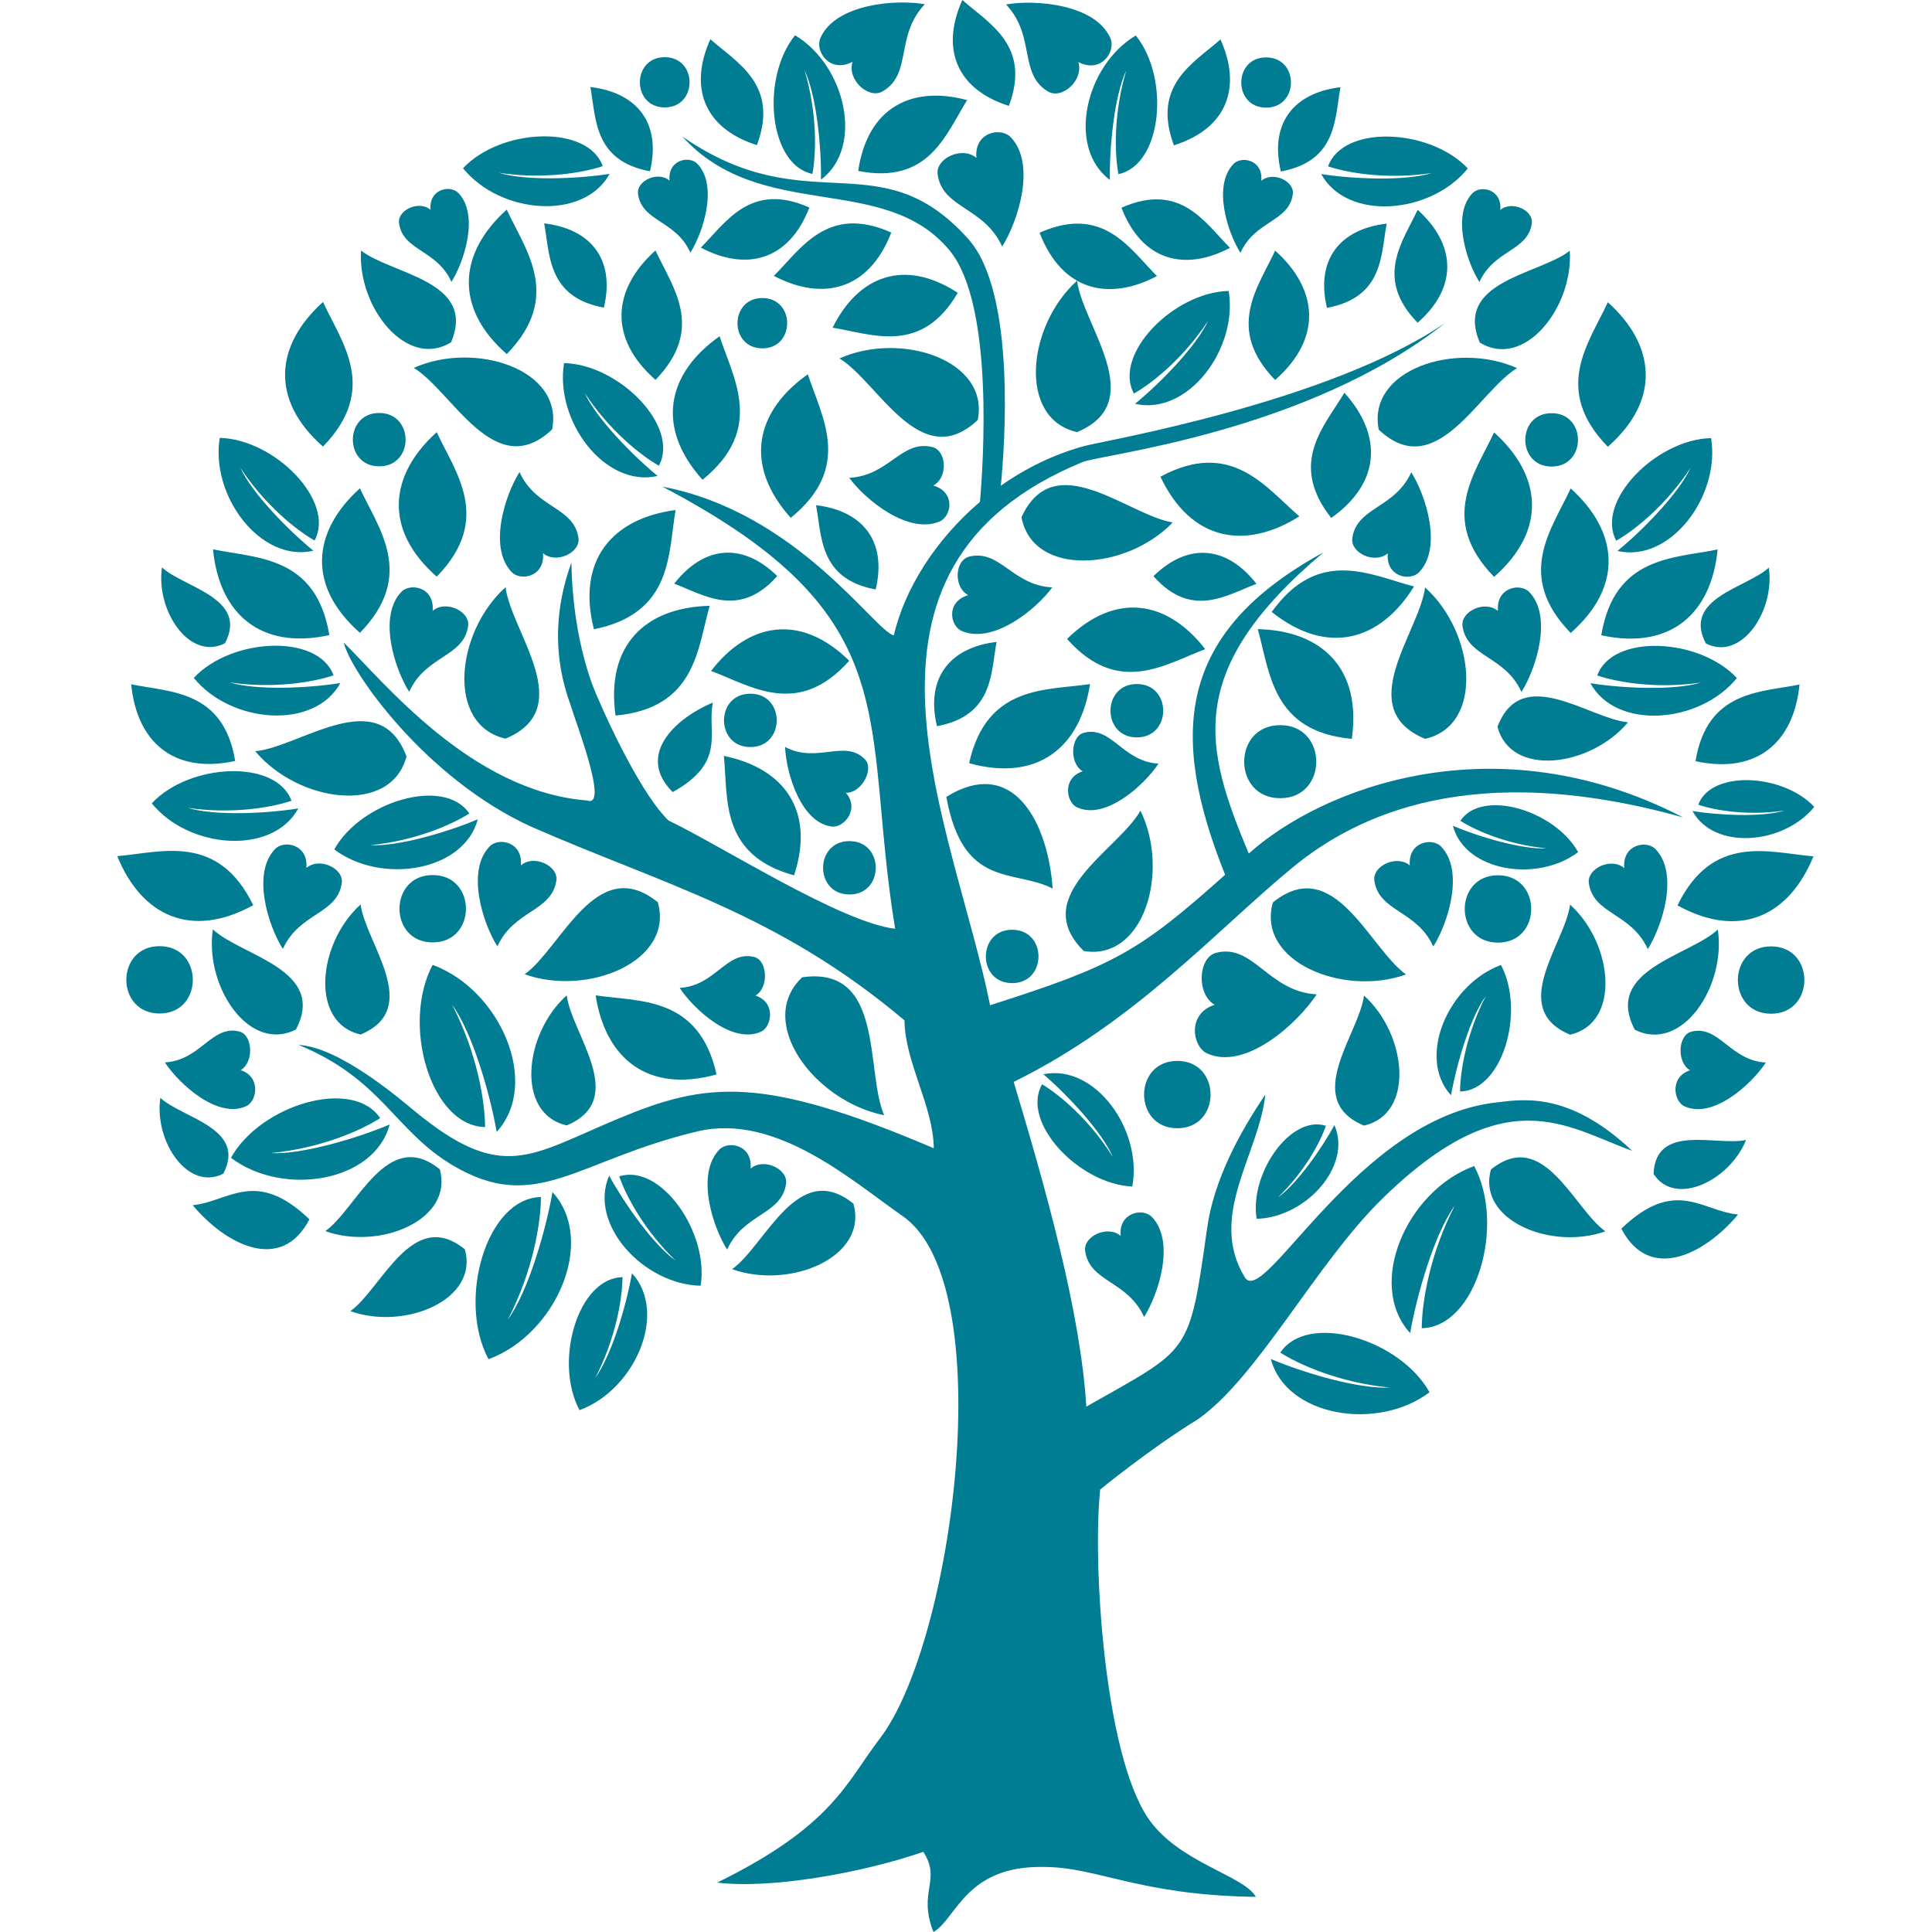 <?xml version="1.0" encoding="UTF-8" standalone="no"?>
<svg
   xmlns:dc="http://purl.org/dc/elements/1.1/"
   xmlns:cc="http://creativecommons.org/ns#"
   xmlns:rdf="http://www.w3.org/1999/02/22-rdf-syntax-ns#"
   xmlns:svg="http://www.w3.org/2000/svg"
   xmlns="http://www.w3.org/2000/svg"
   xmlns:sodipodi="http://sodipodi.sourceforge.net/DTD/sodipodi-0.dtd"
   xmlns:inkscape="http://www.inkscape.org/namespaces/inkscape"
   height="100px"
   width="100px"
   fill="#000000"
   xml:space="preserve"
   version="1.1"
   style="shape-rendering:geometricPrecision;text-rendering:geometricPrecision;image-rendering:optimizeQuality;"
   viewBox="0 0 243.91 277.7"
   x="0px"
   y="0px"
   fill-rule="evenodd"
   clip-rule="evenodd"
   id="svg855"
   sodipodi:docname="tree.svg"
   inkscape:version="1.0.2-2 (e86c870879, 2021-01-15)"><sodipodi:namedview
     pagecolor="#ffffff"
     bordercolor="#666666"
     borderopacity="1"
     objecttolerance="10"
     gridtolerance="10"
     guidetolerance="10"
     inkscape:pageopacity="0"
     inkscape:pageshadow="2"
     inkscape:window-width="1920"
     inkscape:window-height="986"
     id="namedview857"
     showgrid="false"
     inkscape:zoom="8"
     inkscape:cx="50"
     inkscape:cy="50"
     inkscape:window-x="-11"
     inkscape:window-y="-11"
     inkscape:window-maximized="1"
     inkscape:current-layer="svg855" /><defs
     id="defs849"><style
       type="text/css"
       id="style847">
   
    .fil0 {fill:#000000}
   
  </style></defs><g
     id="g853"
     style="fill:#007c93;fill-opacity:1"><path
       class="fil0"
       d="M148.03 261.2c4.32,6.51 13.85,8.33 15.59,11.45 -16.82,-0.23 -22.75,-4.3 -30.5,-4.3 -11.26,-0.22 -12.57,7.51 -15.84,9.35 -2.31,-5.85 1.2,-7.41 -1.46,-11.52 -9.14,3.14 -22.12,5.35 -29.63,4.42 16.69,-8.19 18.54,-14.4 23.39,-20.72 10.59,-13.82 17.41,-65.3 3.26,-75.09 -7.03,-4.86 -18.11,-14.87 -29.47,-12.17 -17.45,4.15 -23.15,12.02 -35.19,4.88 -8.39,-4.98 -10.17,-12.39 -22.14,-17.3 5.94,0.31 14.72,7.91 16.61,9.46 12.73,10.48 16.65,6.4 29.45,1.08 12.56,-5.22 20.53,-6.24 45.23,4.31 -0.09,-6.13 -4.13,-12.26 -4.22,-18.39 -18.29,-15.43 -34.65,-19.49 -53.73,-27.87 -15.22,-6.97 -25.97,-22.38 -26.86,-26.43 5.69,5.57 18.33,21.41 34.99,22.7 3.21,1.15 -1.79,-11.57 -2.45,-13.91 -3.19,-8.74 -1.31,-16.21 0.18,-20.28 0.18,11.85 3.62,19.05 3.72,19.28 1.98,4.67 6.64,14.36 10.23,17.78 7.82,3.77 24.77,14.65 32.58,15.57 -4.95,-30.19 2.41,-44.75 -33.45,-63.55 19.37,3.67 30.51,20.75 33.26,21.38 1.54,-6.64 5.97,-13.74 12.38,-19.19 0.45,-5.13 2.09,-28.3 -4.34,-36.11 -9.36,-11.39 -27.08,-3.89 -38.43,-16.4 18.11,12.51 28.28,0.41 41.09,14.72 6.96,7.77 5.2,30.21 4.68,35.47 3.57,-2.52 7.63,-4.52 12.04,-5.72 2.59,-0.71 35.2,-6.26 51.86,-17.7 -19.93,15.76 -49.48,18.92 -52.11,20 -37.39,15.36 -18.57,52.15 -13.33,78.09 17.85,-5.69 21.38,-7.68 33.78,-18.75 -8.1,-20.25 -6.93,-34.83 14.13,-46.34 -20.23,17.05 -17.04,28.18 -10.73,43.29 10.41,-9.36 35.36,-19.2 62.43,-5.2 -30.19,-8.43 -46.99,-0.39 -56.28,7.32 -11.15,9.24 -22.54,22.13 -39.94,30.7 4.41,14.7 9.59,32.78 10.44,46.68 14.96,-8.53 14.76,-7.16 17.36,-25.65 0.96,-6.85 4.58,-13.62 8.37,-19.21 -0.89,8.54 -8.33,17.45 -2.95,26.27 2.76,4.52 16.17,-22.9 36.11,-25.13 3.62,-0.41 10.37,-1.76 19.56,6.94 -9.41,-3.38 -18.22,-10.52 -36.06,7.04 -9.41,9.26 -17.79,25.56 -26.34,31.54 -7.03,4.33 -14.06,10.11 -14.06,10.11 -1.12,10.77 0.62,37.8 6.8,47.1zm-74.09 -78.2c5.25,5.76 0.39,16.8 -7.54,19.69 -3.73,-7.01 -0.22,-19 6.18,-19.11 -0.02,3.02 -0.94,8.72 -3.89,14.43 2.39,-3.3 4.48,-10.53 5.25,-15.01zm111.86 8.62c-6.4,-7.02 -0.47,-20.49 9.2,-24.02 4.55,8.55 0.27,23.19 -7.54,23.31 0.02,-3.68 1.14,-10.64 4.74,-17.59 -2.92,4.02 -5.46,12.84 -6.41,18.31zm-135.88 -12.05c2.05,7.28 -8.64,11.68 -16.45,8.89 4.54,-3.26 8.88,-15.01 16.45,-8.89zm12.6 -8.22c6.4,7.02 0.47,20.48 -9.2,24.02 -4.55,-8.55 -0.27,-23.19 7.54,-23.31 -0.02,3.68 -1.14,10.64 -4.75,17.6 2.92,-4.02 5.46,-12.85 6.41,-18.31zm30.16 -128.51c4.76,0 4.76,7.23 0,7.23 -4.76,0 -4.76,-7.23 0,-7.23zm74.44 61.39c6.91,0 6.91,10.5 0,10.5 -6.91,0 -6.91,-10.5 0,-10.5zm-28.23 32.47c8.68,1.43 12.39,-11.5 8.14,-20.18 -3.18,5.68 -16.21,12.22 -8.14,20.18zm-10.3 -3.06c5.04,0 5.05,7.67 0,7.67 -5.05,0 -5.04,-7.67 0,-7.67zm-23.39 -12.74c5.05,0 5.04,7.67 0,7.67 -5.05,0 -5.05,-7.67 0,-7.67zm-7.96 4.92c3.06,-9.31 -1.44,-15.41 -10.09,-17.17 0.62,6.05 -0.63,14.23 10.09,17.17zm30.88 -110.6c-7.8,-2.48 -9.73,-8.5 -6.69,-15.22 3.8,3.37 9.94,6.53 6.69,15.22zm-48.32 98.63c-5.2,-5.14 0.04,-10.46 5.77,-12.86 -0.9,4.26 2.08,8.5 -5.77,12.86zm72.53 38.64c-6.37,0 -6.37,9.68 0,9.68 6.37,0 6.37,-9.68 0,-9.68zm-33.2 -37.95c9.65,-5.98 14.62,3.74 15.28,13.18 -5.54,-2.86 -12.88,0.12 -15.28,-13.18zm13.95 39.87c7.44,-1.54 14.29,8.04 12.77,16.14 -7.74,-0.37 -16.06,-9.29 -12.96,-14.7 2.52,1.51 6.86,5.13 10.17,10.45 -1.57,-3.65 -6.61,-9 -9.98,-11.89zm-34.67 -13.94c-6.78,6.4 1.74,17.83 11.78,19.83 -2.74,-6.32 0.12,-21.52 -11.78,-19.83zm45.77 37.18c-0.31,-3.39 3.19,-4.08 4.5,-2.72 3.38,3.52 0.97,11.06 -1.13,14.36 -2.37,-5.24 -7.83,-4.97 -8.47,-9.47 -0.3,-2.12 3.23,-3.78 5.1,-2.18zm-37.72 -153.08c1.33,-9.1 7.66,-12.33 15.66,-10.18 -3.05,4.82 -5.43,12.2 -15.66,10.18zm26.07 8.88c3.18,8.26 9.81,9.95 16.87,6.23 -3.89,-3.87 -7.69,-10.31 -16.87,-6.23zm11.77 -3.59c2.94,7.64 9.07,9.2 15.6,5.76 -3.6,-3.59 -7.11,-9.53 -15.6,-5.76zm20.79 -21.61c-4.76,0 -4.76,7.22 0,7.22 4.76,0 4.76,-7.22 0,-7.22zm-13.25 12.64c7.8,-2.48 9.73,-8.5 6.69,-15.22 -3.8,3.37 -9.94,6.52 -6.69,15.22zm-9.22 4.96c-6.23,-4.68 -3.51,-16.43 3.74,-20.75 4.97,6.19 3.76,18.63 -2.5,19.93 -0.55,-2.97 -0.71,-8.74 1.13,-14.9 -1.74,3.68 -2.43,11.18 -2.36,15.72zm-4.54 -16.94c3.3,1.73 5.46,-1.52 4.63,-3.42 -2.15,-4.89 -10.78,-5.59 -15,-4.85 4.31,4.57 1.76,10 6.05,12.52 2.02,1.19 5.17,-1.69 4.33,-4.25zm26.32 17.08c0.28,-3.01 -2.83,-3.63 -4,-2.42 -3.01,3.13 -0.86,9.83 1,12.77 2.1,-4.66 6.96,-4.42 7.53,-8.42 0.27,-1.89 -2.87,-3.36 -4.53,-1.93zm2.81 -1.34c-1.69,-7.1 2.04,-11.35 8.57,-12.11 -0.84,4.45 -0.43,10.6 -8.57,12.11zm6.63 19.6c-1.69,-7.1 2.04,-11.35 8.58,-12.11 -0.84,4.45 -0.43,10.6 -8.58,12.11zm-0.83 -19.23c3.76,6.82 15.77,5.77 21.07,-0.81 -5.44,-5.78 -17.92,-6.32 -20.08,-0.3 2.86,0.96 8.56,1.93 14.91,0.96 -3.89,1.2 -11.41,0.85 -15.9,0.15zm25.74 5.17c0.28,-3.01 -2.83,-3.63 -4,-2.42 -3,3.13 -0.86,9.83 1,12.77 2.1,-4.66 6.96,-4.42 7.53,-8.42 0.27,-1.89 -2.87,-3.36 -4.53,-1.93zm-11.88 16.2c6,-5.28 5.35,-11.42 0,-16.23 -2.07,4.5 -6.32,9.74 0,16.23zm8.93 2.84c6.35,3.94 13.46,-5.01 12.94,-13.19 -4.34,3.43 -16.69,4.32 -12.94,13.19zm-14.52 12.53c-1.73,-8.62 11.06,-12.78 19.88,-8.85 -5.57,3.38 -11.63,16.63 -19.88,8.85zm24.85 -2.37c-5.05,0 -5.05,7.67 0,7.67 5.05,0 5.05,-7.67 0,-7.67zm8.08 4.83c7.67,-6.75 6.85,-14.61 0,-20.78 -2.64,5.77 -8.09,12.46 0,20.78zm-16.35 18.7c7.67,-6.75 6.85,-14.61 0,-20.77 -2.65,5.76 -8.09,12.46 0,20.77zm17.73 -3.73c7.59,1.76 14.82,-7.89 13.46,-16.22 -7.93,0.19 -16.67,9.13 -13.63,14.75 2.62,-1.49 7.15,-5.09 10.67,-10.46 -1.7,3.7 -6.98,9.06 -10.5,11.93zm12.71 13.3c5.1,2.6 9.96,-4.69 9.05,-10.9 -3.09,2.89 -12.48,4.37 -9.05,10.9zm-7.52 76.24c3.1,4.81 10.96,0.96 13.3,-4.88 -4.14,0.94 -12.98,-2.49 -13.3,4.88zm-4.63 7.87c4.04,7.79 12,3.68 16.78,-2.03 -5.2,-0.48 -9,-5.41 -16.78,2.03zm-93.75 -66.9c9.85,2.73 15.98,-2.26 17.38,-11.37 -6.27,0.94 -14.85,0.05 -17.38,11.37zm56.76 52.09c7.37,-1.66 6.17,-13.15 0,-18.69 -0.71,5.56 -8.98,14.94 0,18.69zm47.65 -52.38c8.93,1.94 14.15,-2.82 14.95,-11.02 -5.55,1.15 -13.26,0.79 -14.95,11.02zm-80.3 -11.09c-5.05,0 -5.05,7.67 0,7.67 5.05,0 5.06,-7.67 0,-7.67zm51.91 27.49c-6.37,0 -6.37,9.68 0,9.68 6.37,0 6.37,-9.68 0,-9.68zm39.26 10.22c-6.37,0 -6.37,9.68 0,9.68 6.37,0 6.37,-9.68 0,-9.68zm-13.46 -5.89c8.96,4.93 16.07,1.49 19.54,-7.05 -6.32,-0.53 -14.46,-3.38 -19.54,7.05zm-106.44 -25.76c-1.69,-7.11 2.04,-11.35 8.57,-12.11 -0.84,4.45 -0.43,10.6 -8.57,12.11zm56.67 -29.93c7.27,-5.15 7.27,-12.04 1.89,-18 -2.81,4.76 -8.14,10.06 -1.89,18zm-24.55 -5.93c4.38,9.24 12.17,10.61 19.97,5.7 -4.81,-4.12 -9.76,-11.2 -19.97,-5.7zm-13.42 23.32c7,-6.86 14.45,-5.52 19.86,1.47 -5.7,2.12 -12.48,6.85 -19.86,-1.47zm12.42 -9.02c5.22,-5.11 10.77,-4.11 14.8,1.1 -4.24,1.58 -9.3,5.1 -14.8,-1.1zm17 5.14c8,6.37 15.59,4.17 20.45,-3.66 -6.14,-1.59 -13.69,-5.77 -20.45,3.66zm11.51 18.24c1.43,-10.13 -4.31,-15.56 -13.52,-15.77 1.75,6.09 1.97,14.72 13.52,15.77zm35.86 -14.89c9.99,2.17 15.83,-3.15 16.72,-12.33 -6.21,1.3 -14.83,0.88 -16.72,12.33zm-4.4 -0.33c7.67,-6.75 6.85,-14.61 0,-20.77 -2.65,5.76 -8.09,12.46 0,20.77zm-42.48 -36.36c6.87,-6.05 6.14,-13.09 0,-18.6 -2.37,5.17 -7.24,11.16 0,18.6zm50.18 70.16c-0.31,-3.39 3.19,-4.08 4.5,-2.72 3.39,3.52 0.97,11.06 -1.12,14.36 -2.37,-5.24 -7.83,-4.96 -8.47,-9.47 -0.3,-2.12 3.23,-3.78 5.09,-2.17zm-18.15 -36.96c-0.31,-3.39 3.19,-4.08 4.5,-2.72 3.38,3.52 0.97,11.06 -1.13,14.36 -2.36,-5.24 -7.83,-4.96 -8.47,-9.46 -0.3,-2.12 3.23,-3.78 5.09,-2.18zm-12.67 36.59c-0.31,-3.39 3.19,-4.08 4.5,-2.72 3.38,3.52 0.97,11.06 -1.13,14.36 -2.37,-5.24 -7.83,-4.97 -8.47,-9.47 -0.3,-2.12 3.23,-3.78 5.1,-2.18zm-39.5 -66.37c7.59,1.75 14.83,-7.89 13.46,-16.22 -7.93,0.19 -16.67,9.13 -13.62,14.75 2.62,-1.49 7.15,-5.09 10.66,-10.46 -1.7,3.7 -6.98,9.06 -10.5,11.93zm65.44 40.15c3.73,6.83 15.75,5.83 21.07,-0.73 -5.42,-5.8 -17.9,-6.39 -20.07,-0.37 2.85,0.97 8.55,1.96 14.9,1.02 -3.89,1.19 -11.41,0.81 -15.9,0.09zm-19.75 20.51c1.74,6.57 12.13,8.22 18,3.78 -3.38,-6.04 -13.83,-9.14 -16.93,-4.5 2.22,1.41 6.84,3.44 12.41,3.96 -3.54,0.2 -9.83,-1.69 -13.48,-3.24zm-25.88 11.02c-2.38,8.46 10.05,13.59 19.14,10.35 -5.29,-3.8 -10.33,-17.48 -19.14,-10.35zm31.35 38.38c-2.05,7.27 8.63,11.68 16.44,8.89 -4.56,-3.27 -8.87,-15.02 -16.44,-8.89zm-22.5 -6.38c2.59,5.92 -4.17,13.3 -11.18,13.47 -1.06,-6.5 4.89,-15 9.95,-13.37 -0.81,2.37 -3.06,6.61 -6.9,10.3 2.76,-1.95 6.33,-7.08 8.13,-10.4zm7.67 -82.19c-0.31,3.39 3.19,4.08 4.5,2.72 3.38,-3.52 0.97,-11.06 -1.13,-14.37 -2.36,5.24 -7.83,4.97 -8.47,9.47 -0.3,2.13 3.23,3.78 5.1,2.18zm-60.3 6.01c-3.26,0.95 -2.63,4.46 -0.89,5.18 4.51,1.87 10.65,-3.13 12.96,-6.29 -5.74,-0.29 -7.48,-5.48 -11.91,-4.43 -2.09,0.5 -2.34,4.39 -0.17,5.54zm76.07 18.93c1.92,7.34 13.41,5.74 18.76,-0.65 -5.6,-0.52 -15.3,-8.5 -18.76,0.65zm-10.41 1.73c8.58,-1.93 7.18,-15.31 0,-21.76 -0.82,6.45 -10.46,17.4 0,21.76zm-49.22 4.67c-2.95,0.94 -2.38,4.46 -0.8,5.18 4.07,1.86 9.61,-3.13 11.7,-6.29 -5.18,-0.29 -6.75,-5.48 -10.74,-4.43 -1.88,0.5 -2.11,4.39 -0.15,5.54zm18.96 33.56c-3.97,1.28 -3.2,6.01 -1.08,6.98 5.48,2.51 12.94,-4.22 15.76,-8.48 -6.98,-0.39 -9.1,-7.38 -14.48,-5.97 -2.54,0.67 -2.85,5.91 -0.2,7.46zm68.35 9.41c-2.95,0.95 -2.38,4.46 -0.8,5.18 4.07,1.87 9.61,-3.13 11.69,-6.29 -5.18,-0.29 -6.75,-5.48 -10.74,-4.43 -1.88,0.5 -2.11,4.39 -0.15,5.54zm-7.95 -5.84c6.73,3.43 13.15,-6.18 11.94,-14.39 -4.09,3.82 -16.46,5.76 -11.94,14.39zm-9.3 0.72c7.37,-1.66 6.17,-13.15 0,-18.69 -0.71,5.55 -8.99,14.94 0,18.69zm-43.01 46.62c2.2,8.32 15.37,10.41 22.81,4.78 -4.28,-7.66 -17.53,-11.58 -21.45,-5.7 2.81,1.79 8.67,4.35 15.73,5.02 -4.49,0.25 -12.46,-2.14 -17.09,-4.1zm25.9 -37.9c-4.99,-5.48 -0.37,-15.98 7.18,-18.73 3.54,6.67 0.2,18.08 -5.88,18.18 0.01,-2.87 0.89,-8.3 3.7,-13.72 -2.28,3.13 -4.26,10.02 -5,14.28zm34.71 -40.86c3.1,5.68 13.09,4.84 17.5,-0.6 -4.5,-4.82 -14.86,-5.31 -16.67,-0.31 2.37,0.8 7.1,1.63 12.38,0.84 -3.23,0.99 -9.48,0.67 -13.2,0.07zm-120.61 56.43c2.17,7.71 -9.15,12.38 -17.43,9.42 4.82,-3.46 9.41,-15.91 17.43,-9.42zm-14.78 -5.04c0.31,-3.39 -3.19,-4.08 -4.5,-2.72 -3.38,3.52 -0.97,11.06 1.13,14.36 2.37,-5.24 7.83,-4.96 8.47,-9.47 0.3,-2.12 -3.23,-3.78 -5.09,-2.17zm29.78 -125.88c-7.7,-5.02 -14.31,-2.41 -17.99,5.01 5.63,0.9 12.74,4 17.99,-5.01zm2.87 18.28c1.73,-8.62 -11.06,-12.79 -19.87,-8.85 5.56,3.38 11.63,16.63 19.87,8.85zm-12.43 -26.95c-3.18,8.26 -9.81,9.95 -16.87,6.23 3.89,-3.87 7.69,-10.31 16.87,-6.23zm-11.77 -3.59c-2.94,7.64 -9.07,9.2 -15.6,5.76 3.6,-3.59 7.11,-9.53 15.6,-5.76zm-20.79 -21.61c4.76,0 4.76,7.22 0,7.22 -4.76,0 -4.76,-7.22 0,-7.22zm13.25 12.64c-7.8,-2.48 -9.73,-8.5 -6.69,-15.22 3.8,3.37 9.94,6.52 6.69,15.22zm9.22 4.96c6.23,-4.68 3.51,-16.43 -3.74,-20.75 -4.97,6.19 -3.76,18.63 2.5,19.93 0.55,-2.97 0.71,-8.74 -1.13,-14.9 1.74,3.68 2.43,11.18 2.36,15.72zm4.54 -16.94c-3.3,1.73 -5.46,-1.52 -4.63,-3.42 2.15,-4.89 10.78,-5.59 15,-4.85 -4.31,4.57 -1.76,10 -6.05,12.52 -2.02,1.19 -5.17,-1.69 -4.33,-4.25zm17.79 13.81c-0.34,-3.7 3.49,-4.46 4.93,-2.97 3.7,3.85 1.06,12.1 -1.23,15.72 -2.59,-5.73 -8.57,-5.44 -9.27,-10.36 -0.33,-2.32 3.54,-4.13 5.57,-2.38zm-44.11 3.27c-0.28,-3.01 2.84,-3.63 4,-2.42 3,3.13 0.86,9.83 -1,12.77 -2.1,-4.66 -6.96,-4.42 -7.53,-8.42 -0.27,-1.89 2.87,-3.36 4.53,-1.93zm-2.81 -1.34c1.69,-7.1 -2.04,-11.35 -8.57,-12.11 0.84,4.45 0.43,10.6 8.57,12.11zm-6.63 19.6c1.69,-7.1 -2.04,-11.35 -8.58,-12.11 0.84,4.45 0.43,10.6 8.58,12.11zm0.83 -19.23c-3.76,6.82 -15.77,5.77 -21.07,-0.81 5.44,-5.78 17.93,-6.32 20.08,-0.3 -2.86,0.96 -8.56,1.93 -14.91,0.96 3.89,1.2 11.41,0.85 15.9,0.15zm-25.74 5.17c-0.28,-3.01 2.83,-3.63 4,-2.42 3.01,3.13 0.86,9.83 -1,12.77 -2.1,-4.66 -6.96,-4.42 -7.53,-8.42 -0.27,-1.89 2.87,-3.36 4.53,-1.93zm10.95 20.74c-7.67,-6.75 -6.85,-14.61 0,-20.77 2.65,5.76 8.09,12.46 0,20.77zm-8 -1.7c-6.35,3.94 -13.46,-5.01 -12.94,-13.19 4.35,3.43 16.69,4.32 12.94,13.19zm14.52 12.53c1.73,-8.62 -11.06,-12.78 -19.88,-8.85 5.57,3.38 11.63,16.63 19.88,8.85zm-24.85 -2.37c5.05,0 5.06,7.67 0,7.67 -5.05,0 -5.05,-7.67 0,-7.67zm-8.08 4.83c-7.67,-6.75 -6.85,-14.61 0,-20.78 2.65,5.77 8.09,12.46 0,20.78zm16.35 18.7c-7.68,-6.75 -6.85,-14.61 0,-20.77 2.65,5.76 8.09,12.46 0,20.77zm-17.73 -3.73c-7.59,1.76 -14.82,-7.89 -13.46,-16.22 7.94,0.19 16.67,9.13 13.63,14.75 -2.62,-1.49 -7.15,-5.09 -10.67,-10.46 1.7,3.7 6.98,9.06 10.5,11.93zm-12.71 13.3c-5.1,2.6 -9.96,-4.69 -9.05,-10.9 3.09,2.89 12.48,4.37 9.05,10.9zm-0.24 76.24c-5.1,2.6 -9.96,-4.68 -9.05,-10.9 3.11,2.9 12.48,4.36 9.05,10.9zm12.38 6.56c-4.04,7.79 -12,3.68 -16.78,-2.03 5.2,-0.48 9,-5.41 16.78,2.03zm58.52 -20.82c-9.85,2.73 -15.98,-2.26 -17.38,-11.37 6.27,0.94 14.85,0.05 17.38,11.37zm-21.54 7.32c-7.37,-1.66 -6.17,-13.15 0,-18.69 0.71,5.56 8.98,14.94 0,18.69zm-47.65 -52.38c-8.93,1.94 -14.15,-2.82 -14.95,-11.02 5.55,1.15 13.26,0.79 14.95,11.02zm74.05 -9.67c5.05,0 5.05,7.67 0,7.67 -5.06,0 -5.05,-7.67 0,-7.67zm-45.66 26.07c6.37,0 6.37,9.68 0,9.68 -6.37,0 -6.37,-9.68 0,-9.68zm-39.26 10.22c6.37,0 6.37,9.68 0,9.68 -6.37,0 -6.37,-9.68 0,-9.68zm13.46 -5.89c-8.96,4.93 -16.07,1.49 -19.54,-7.05 6.32,-0.53 14.46,-3.38 19.54,7.05zm89.47 -45.38c1.69,-7.1 -2.04,-11.35 -8.57,-12.11 0.84,4.45 0.43,10.6 8.57,12.11zm-12.21 -10.3c-6.82,-7.61 -5.07,-15.32 2.46,-20.63 1.94,6.04 6.56,13.33 -2.46,20.63zm-12.68 -5.47c-6.82,-7.61 -5.07,-15.32 2.46,-20.63 1.94,6.04 6.56,13.33 -2.46,20.63zm21.09 26.01c-7,-6.86 -14.46,-5.52 -19.86,1.47 5.7,2.12 12.48,6.85 19.86,-1.47zm-10.35 -12.17c-5.22,-5.11 -10.77,-4.11 -14.8,1.1 4.24,1.58 9.3,5.1 14.8,-1.1zm-26.35 7.65c-2.51,-9.91 2.61,-15.93 11.74,-17.14 -1.08,6.25 -0.37,14.85 -11.74,17.14zm3.11 12.4c-1.43,-10.12 4.31,-15.56 13.53,-15.77 -1.75,6.1 -1.98,14.72 -13.53,15.77zm-41.14 -11.56c-9.99,2.17 -15.83,-3.15 -16.72,-12.33 6.21,1.3 14.83,0.88 16.72,12.33zm4.4 -0.33c-7.67,-6.75 -6.85,-14.61 0,-20.77 2.65,5.76 8.09,12.46 0,20.77zm42.48 -36.36c-6.87,-6.05 -6.14,-13.09 0,-18.6 2.37,5.17 7.24,11.16 0,18.6zm-50.18 70.16c0.31,-3.39 -3.19,-4.08 -4.5,-2.72 -3.39,3.52 -0.97,11.06 1.12,14.36 2.37,-5.24 7.83,-4.96 8.47,-9.47 0.3,-2.12 -3.23,-3.78 -5.09,-2.17zm18.15 -36.96c0.31,-3.39 -3.19,-4.08 -4.5,-2.72 -3.38,3.52 -0.97,11.06 1.13,14.36 2.36,-5.24 7.83,-4.96 8.47,-9.46 0.3,-2.12 -3.23,-3.78 -5.09,-2.18zm12.68 36.59c0.31,-3.39 -3.19,-4.08 -4.5,-2.72 -3.38,3.52 -0.97,11.06 1.13,14.36 2.37,-5.24 7.83,-4.97 8.47,-9.47 0.3,-2.12 -3.23,-3.78 -5.09,-2.18zm19.67 -55.98c-7.59,1.75 -14.82,-7.9 -13.46,-16.22 7.94,0.19 16.67,9.12 13.63,14.75 -2.62,-1.49 -7.15,-5.09 -10.67,-10.46 1.7,3.7 6.98,9.06 10.5,11.94zm-45.61 29.76c-3.73,6.83 -15.75,5.83 -21.07,-0.73 5.42,-5.8 17.9,-6.39 20.08,-0.37 -2.86,0.97 -8.56,1.96 -14.91,1.02 3.89,1.19 11.41,0.81 15.9,0.09zm19.75 19.59c-1.99,7.53 -13.91,9.42 -20.63,4.33 3.87,-6.93 15.85,-10.48 19.41,-5.16 -2.54,1.62 -7.84,3.94 -14.23,4.55 4.06,0.23 11.27,-1.94 15.46,-3.72zm25.88 11.93c2.38,8.46 -10.05,13.59 -19.14,10.35 5.29,-3.8 10.33,-17.48 19.14,-10.35zm-31.35 38.38c2.05,7.27 -8.63,11.68 -16.44,8.89 4.56,-3.27 8.87,-15.02 16.44,-8.89zm24.36 0.9c-3.05,6.96 4.91,15.65 13.14,15.84 1.25,-7.65 -5.75,-17.63 -11.7,-15.72 0.96,2.78 3.6,7.77 8.11,12.11 -3.24,-2.29 -7.44,-8.33 -9.56,-12.22zm-9.52 -89.46c0.31,3.39 -3.19,4.08 -4.5,2.72 -3.38,-3.52 -0.97,-11.06 1.13,-14.37 2.36,5.24 7.83,4.97 8.47,9.47 0.3,2.13 -3.23,3.78 -5.1,2.18zm56.09 -9.72c3.27,0.94 2.64,4.46 0.89,5.18 -4.51,1.87 -10.65,-3.13 -12.96,-6.29 5.74,-0.29 7.48,-5.48 11.91,-4.43 2.09,0.49 2.34,4.39 0.17,5.54zm12.69 4.56c1.63,8.64 15.05,7.7 21.74,0.75 -6.43,-1.04 -17.03,-11.06 -21.74,-0.75zm7.99 -12.24c-8.58,-1.93 -7.18,-15.31 0,-21.76 0.82,6.46 10.46,17.39 0,21.76zm-96.39 46.62c-2.22,8.51 -15.54,6.65 -21.74,-0.75 6.49,-0.6 17.75,-9.86 21.74,0.75zm14.24 -2.56c-8.58,-1.93 -7.18,-15.31 0,-21.76 0.82,6.46 10.46,17.4 0,21.76zm48.92 7.79c2.03,2.34 -0.28,5.04 -2,4.85 -4.45,-0.52 -6.59,-7.66 -6.74,-11.44 4.58,2.44 8.62,-1.19 11.48,1.78 1.35,1.4 -0.47,4.85 -2.74,4.81zm-13 29.14c2.95,0.95 2.38,4.46 0.8,5.19 -4.07,1.87 -9.61,-3.13 -11.69,-6.29 5.18,-0.29 6.75,-5.48 10.74,-4.43 1.88,0.49 2.11,4.39 0.15,5.54zm-74 10.72c2.94,0.95 2.38,4.46 0.8,5.18 -4.07,1.87 -9.6,-3.13 -11.69,-6.29 5.18,-0.29 6.75,-5.48 10.74,-4.43 1.88,0.5 2.11,4.39 0.15,5.54zm7.95 -5.84c-6.73,3.43 -13.15,-6.18 -11.94,-14.39 4.09,3.82 16.46,5.76 11.94,14.39zm9.3 0.72c-7.37,-1.66 -6.17,-13.15 0,-18.69 0.71,5.54 8.99,14.94 0,18.69zm4.17 12.94c-2.2,8.32 -15.37,10.41 -22.81,4.78 4.28,-7.66 17.52,-11.58 21.45,-5.7 -2.81,1.8 -8.67,4.36 -15.73,5.02 4.49,0.25 12.46,-2.15 17.09,-4.1zm15.38 1.07c6.4,-7.02 0.47,-20.48 -9.2,-24.02 -4.54,8.55 -0.26,23.19 7.54,23.31 -0.02,-3.68 -1.14,-10.64 -4.74,-17.59 2.92,4.02 5.46,12.84 6.41,18.3zm-28.5 -46.52c-3.74,6.83 -15.76,5.83 -21.07,-0.72 5.42,-5.8 17.9,-6.39 20.08,-0.37 -2.86,0.97 -8.56,1.96 -14.91,1.02 3.89,1.19 11.41,0.81 15.9,0.08z"
       id="path851"
       style="fill:#007c93;fill-opacity:1" /></g></svg>
